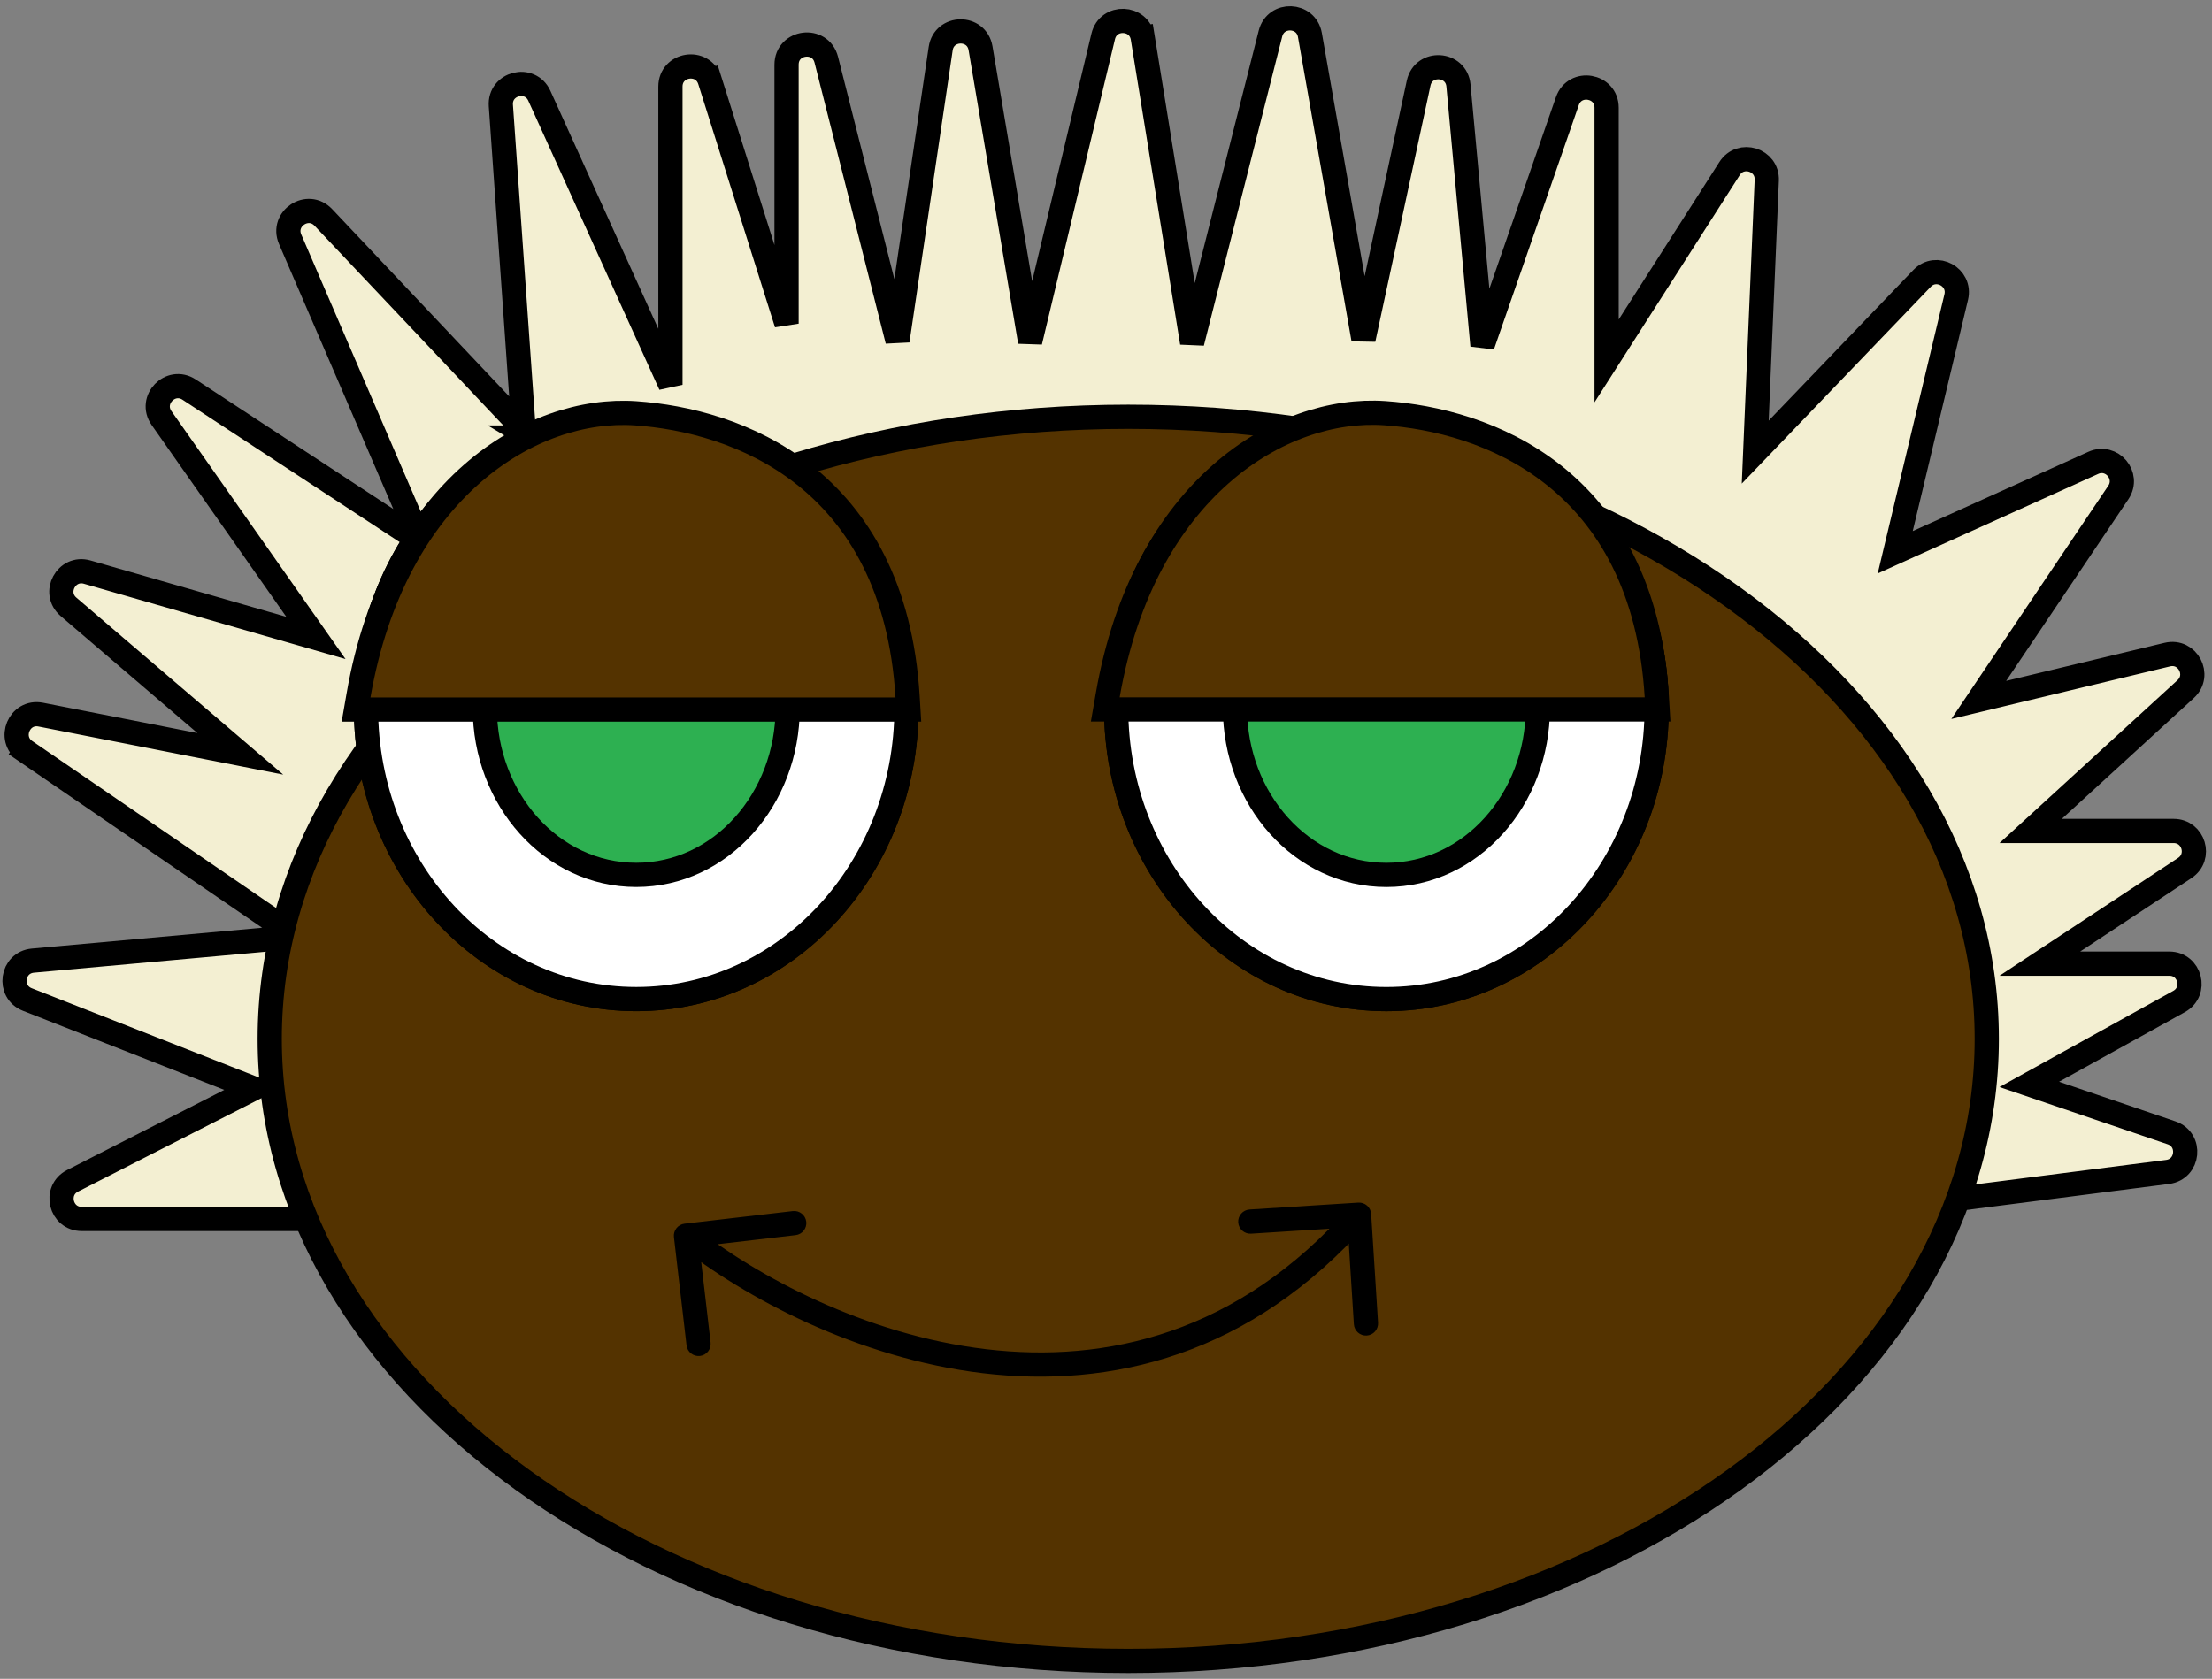 <svg width="274" height="208" viewBox="0 0 274 208" fill="none" xmlns="http://www.w3.org/2000/svg">
<rect x="0" y="0" width="274" height="208" fill="#808080" stroke="none"/>
<path d="M3.158 93.059L3.992 91.841L3.158 93.059L36.757 116.064L4.075 119.019C1.449 119.256 0.931 122.871 3.385 123.836L31.432 134.857L8.991 146.299C6.65 147.493 7.499 151.026 10.127 151.026H41.046H223.01H223.106L223.201 151.014L268.5 145.2C271.127 144.863 271.495 141.208 268.988 140.354L251.367 134.352L269.924 124.081C272.183 122.831 271.295 119.394 268.713 119.394H252.673L270.631 107.543C272.7 106.177 271.733 102.956 269.254 102.956H251.537L270.74 85.378C272.645 83.635 270.978 80.5 268.468 81.103L245.107 86.721L262.396 61.019C263.801 58.93 261.586 56.309 259.292 57.345L234.761 68.426L242.316 36.804C242.909 34.325 239.846 32.653 238.081 34.492L217.419 56.014L218.848 22.33C218.956 19.778 215.619 18.726 214.244 20.878L199.01 44.71V13.35C199.01 10.532 195.073 9.868 194.148 12.53L183.632 42.804L180.659 10.6C180.396 7.75 176.328 7.506 175.726 10.303L168.891 42.03L162.258 4.334C161.791 1.681 158.035 1.542 157.373 4.154L147.667 42.457L141.553 4.688L140.072 4.928L141.553 4.688C141.116 1.992 137.289 1.849 136.654 4.506L127.6 42.338L121.458 5.977C120.984 3.17 116.936 3.211 116.52 6.028L111.172 42.206L102.354 7.404C101.631 4.55 97.43 5.074 97.43 8.018V40.1L87.931 9.984L86.501 10.436L87.931 9.984C87.071 7.258 83.047 7.877 83.047 10.736V47.674L66.812 11.874C65.661 9.335 61.846 10.301 62.042 13.082L64.864 53.187L40.055 26.939C38.135 24.907 34.836 27.079 35.943 29.646L52.073 67.056L23.432 48.27C21.128 46.759 18.431 49.541 20.014 51.797L39.131 79.039L10.805 70.884C8.223 70.141 6.446 73.439 8.488 75.186L29.769 93.4L5.052 88.543C2.386 88.02 0.916 91.525 3.158 93.059ZM64.963 54.582C64.963 54.581 64.963 54.581 64.963 54.581L64.963 54.582ZM65.823 54.202C65.824 54.202 65.824 54.203 65.825 54.203L65.823 54.202ZM31.636 93.767L31.636 93.767L31.636 93.767Z" fill="#F3EFD2" stroke="black" stroke-width="3"/>
<path d="M139.755 205.789C168.987 205.789 195.514 197.25 214.77 183.37C234.024 169.49 246.101 150.185 246.101 128.711C246.101 107.237 234.024 87.932 214.77 74.053C195.514 60.172 168.987 51.633 139.755 51.633C110.523 51.633 83.996 60.172 64.74 74.053C45.486 87.932 33.409 107.237 33.409 128.711C33.409 150.185 45.486 169.49 64.74 183.37C83.996 197.25 110.523 205.789 139.755 205.789Z" fill="#543300" stroke="black" stroke-width="3"/>
<path d="M78.811 123.783C97.408 123.783 112.288 107.519 112.288 87.707C112.288 67.896 97.408 51.632 78.811 51.632C60.214 51.632 45.334 67.896 45.334 87.707C45.334 107.519 60.214 123.783 78.811 123.783Z" fill="white" stroke="black" stroke-width="3"/>
<path d="M78.811 123.783C97.408 123.783 112.288 107.519 112.288 87.707C112.288 67.896 97.408 51.632 78.811 51.632C60.214 51.632 45.334 67.896 45.334 87.707C45.334 107.519 60.214 123.783 78.811 123.783Z" fill="white" stroke="black" stroke-width="3"/>
<path d="M78.811 108.395C89.314 108.395 97.569 98.991 97.569 87.729C97.569 76.468 89.314 67.063 78.811 67.063C68.307 67.063 60.053 76.468 60.053 87.729C60.053 98.991 68.307 108.395 78.811 108.395Z" fill="#2DB051" stroke="black" stroke-width="3"/>
<path d="M44.411 86.158L44.105 87.915H45.889H110.926H112.519L112.423 86.325C111.602 72.766 106.328 64.134 99.579 58.814C92.883 53.536 84.884 51.632 78.738 51.203C65.907 50.306 48.865 60.528 44.411 86.158Z" fill="#543300" stroke="black" stroke-width="3"/>
<path d="M171.732 123.786C190.329 123.786 205.21 107.522 205.21 87.71C205.21 67.898 190.329 51.634 171.732 51.634C153.135 51.634 138.255 67.898 138.255 87.71C138.255 107.522 153.135 123.786 171.732 123.786Z" fill="white" stroke="black" stroke-width="3"/>
<path d="M171.732 123.786C190.329 123.786 205.21 107.522 205.21 87.71C205.21 67.898 190.329 51.634 171.732 51.634C153.135 51.634 138.255 67.898 138.255 87.71C138.255 107.522 153.135 123.786 171.732 123.786Z" fill="white" stroke="black" stroke-width="3"/>
<path d="M171.732 108.398C182.236 108.398 190.49 98.994 190.49 87.732C190.49 76.47 182.236 67.066 171.732 67.066C161.228 67.066 152.974 76.47 152.974 87.732C152.974 98.994 161.228 108.398 171.732 108.398Z" fill="#2DB051" stroke="black" stroke-width="3"/>
<path d="M137.214 86.142L136.909 87.899H138.692H203.729H205.322L205.226 86.309C204.406 72.75 199.132 64.118 192.383 58.798C185.687 53.52 177.688 51.616 171.541 51.187C158.71 50.29 141.668 60.512 137.214 86.142Z" fill="#543300" stroke="black" stroke-width="3"/>
<path d="M84.797 151.611C83.974 151.707 83.385 152.452 83.481 153.275L85.042 166.684C85.138 167.507 85.883 168.096 86.706 168C87.529 167.904 88.118 167.16 88.022 166.337L86.634 154.417L98.554 153.029C99.376 152.934 99.966 152.189 99.87 151.366C99.774 150.543 99.029 149.954 98.207 150.049L84.797 151.611ZM169.845 150.404C169.793 149.577 169.08 148.949 168.253 149.002L154.78 149.855C153.953 149.908 153.326 150.62 153.378 151.447C153.43 152.274 154.143 152.902 154.97 152.849L166.946 152.091L167.704 164.067C167.757 164.893 168.47 165.521 169.296 165.469C170.123 165.416 170.751 164.704 170.698 163.877L169.845 150.404ZM84.04 154.277C92.166 160.708 106.144 168.285 121.775 170.14C137.487 172.005 154.863 168.077 169.474 151.49L167.222 149.507C153.354 165.251 137.005 168.927 122.129 167.161C107.173 165.386 93.702 158.098 85.902 151.925L84.04 154.277Z" fill="black"/>
</svg>
